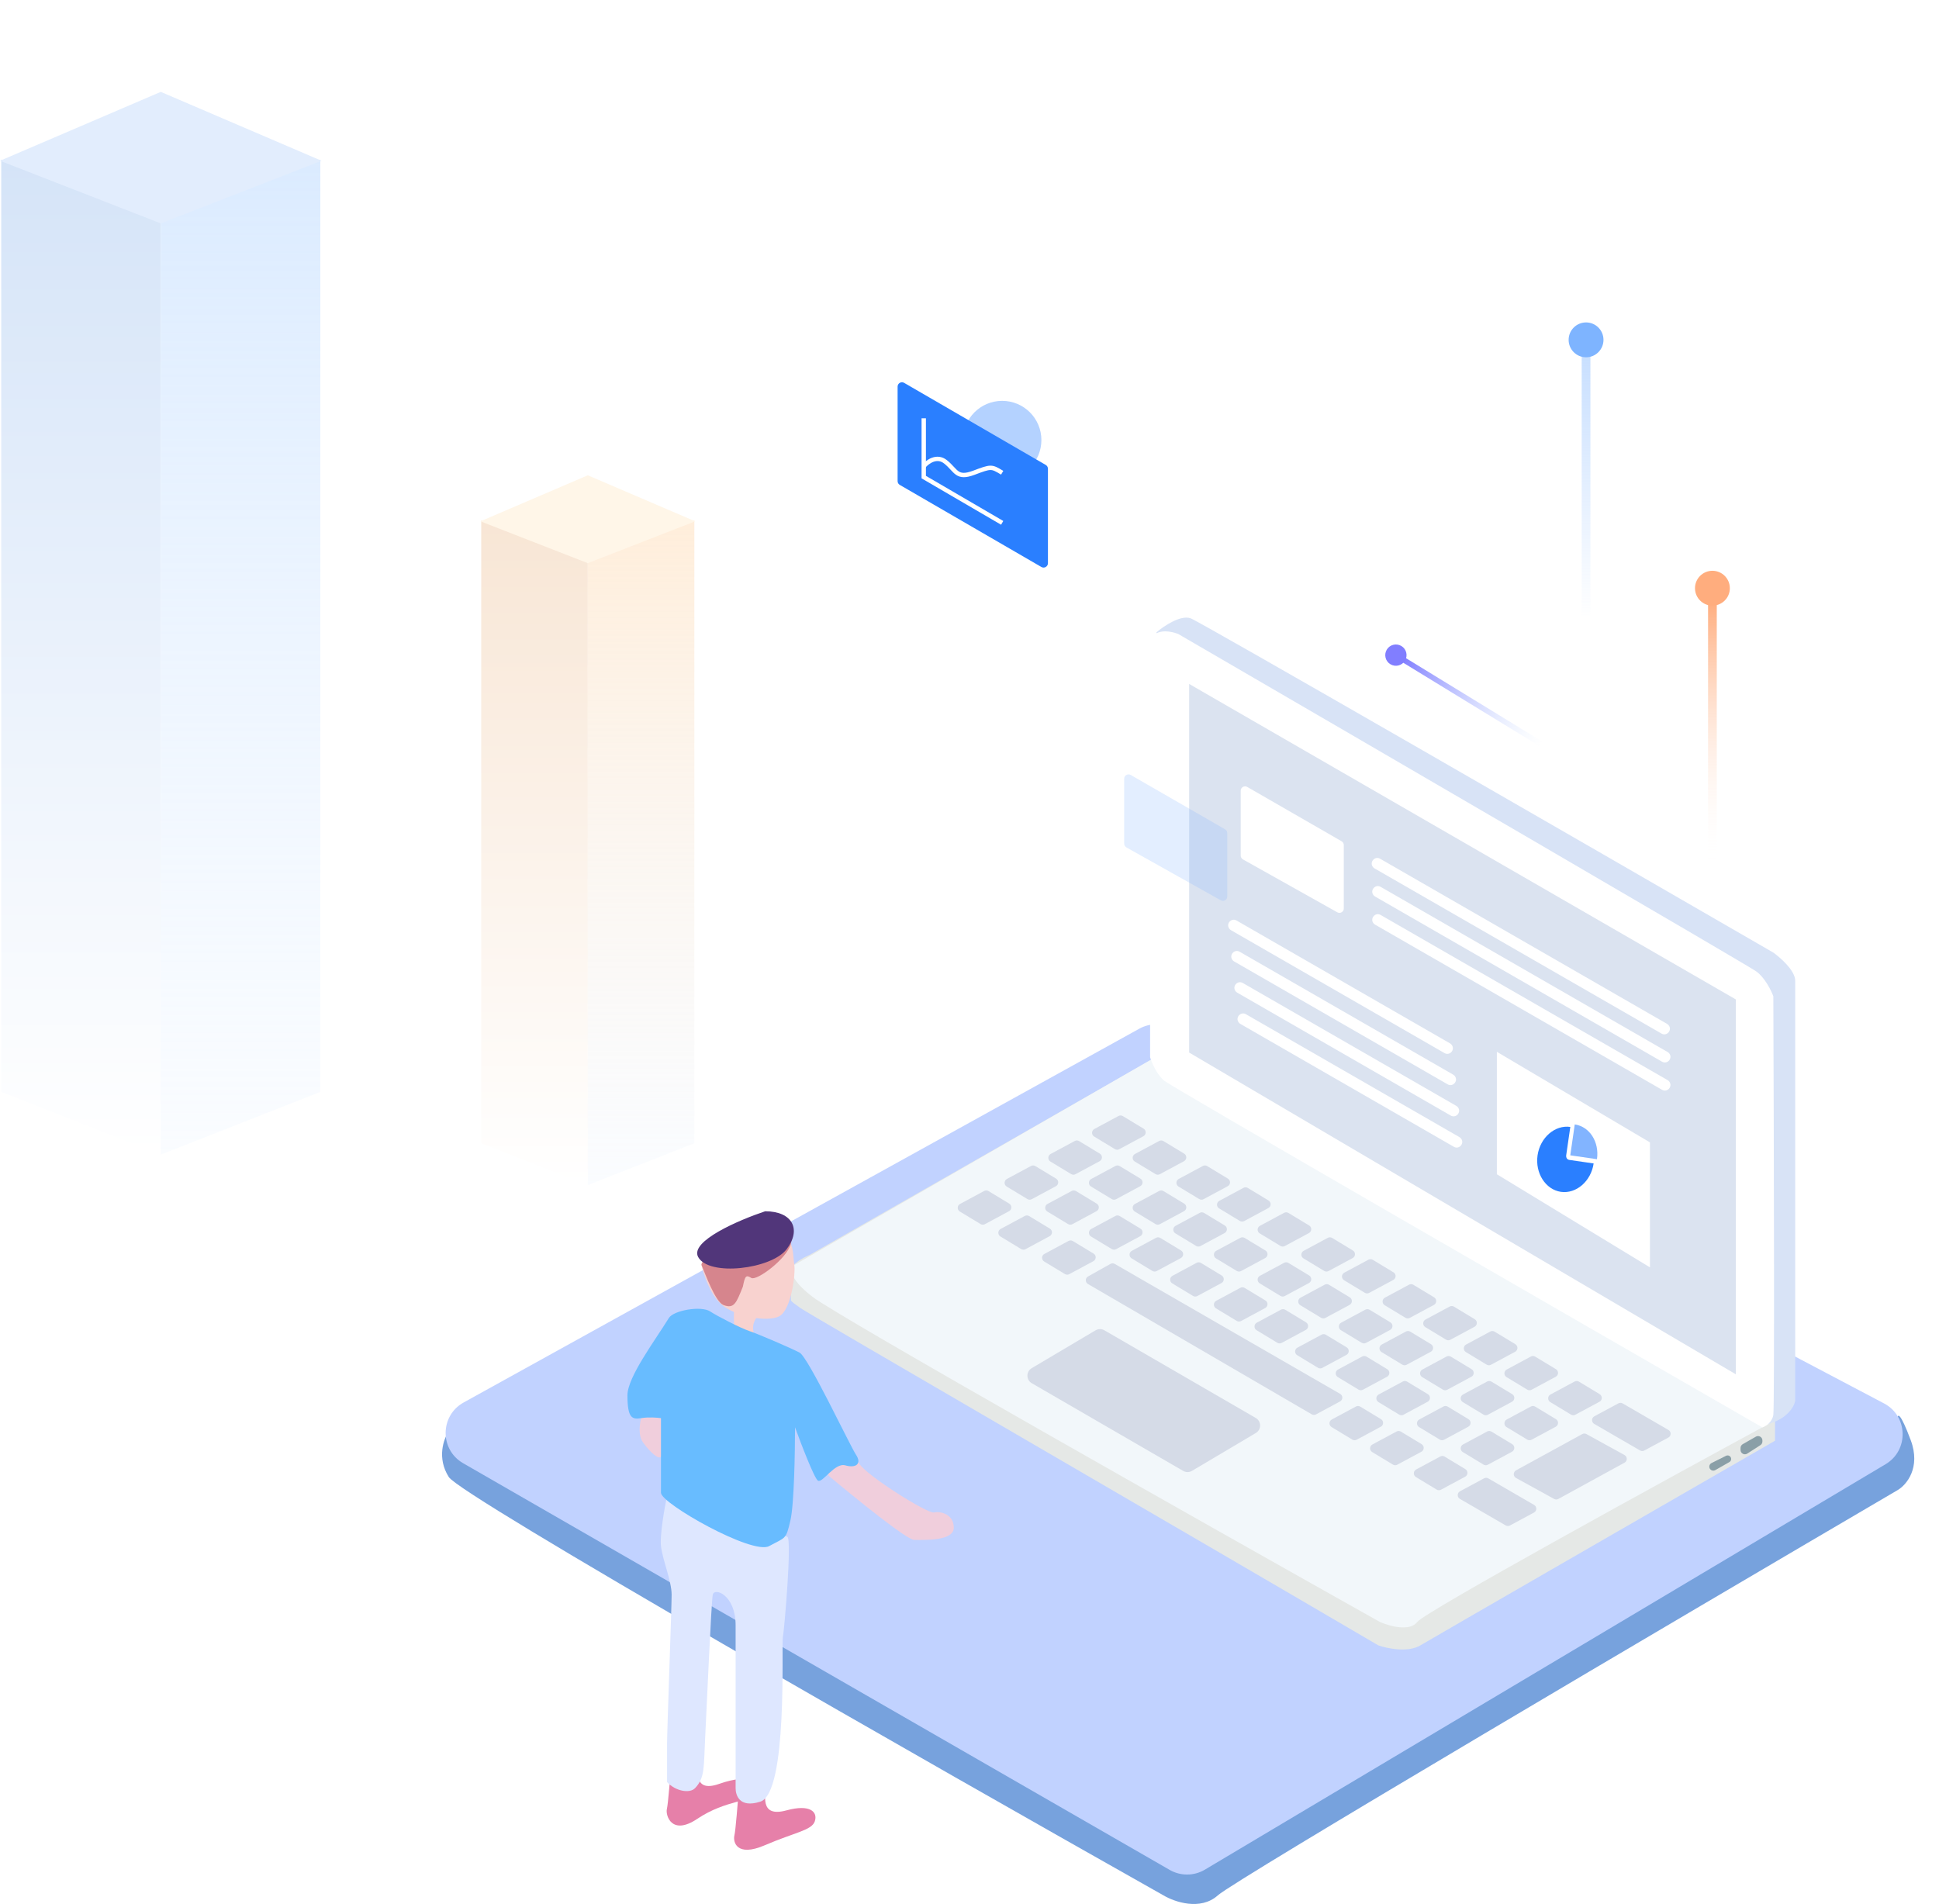 <svg width="445" height="437" viewBox="0 0 445 437" fill="none" xmlns="http://www.w3.org/2000/svg">
<path d="M0.283 36.616L36.899 51.01V265L0.283 250.606V36.616Z" fill="url(#paint0_linear)"/>
<path d="M73.515 36.616L36.899 51.01V265L73.515 250.606V36.616Z" fill="url(#paint1_linear)"/>
<path d="M0 36.899L36.9 21.085L73.797 36.899L36.899 51.275L0 36.899Z" fill="#E2EDFD"/>
<path d="M110.442 119.457L134.899 129.071V272L110.442 262.386V119.457Z" fill="url(#paint2_linear)"/>
<path d="M159.355 119.457L134.899 129.071V272L159.355 262.386V119.457Z" fill="url(#paint3_linear)"/>
<path d="M110.253 119.646L134.9 109.083L159.544 119.646L134.899 129.248L110.253 119.646Z" fill="#FFF6E8"/>
<path d="M103 339C100.2 334.6 101.833 330.167 103 328.5L435.5 325.5C435.5 324.5 436.1 324.1 438.5 330.5C440.9 336.9 437.5 340.833 435.5 342C385.167 371.5 283.5 431.4 279.5 435C275.5 438.6 269.5 436.5 267 435C213.5 404.833 105.8 343.4 103 339Z" fill="#77A2DD"/>
<path d="M261.48 236.092C263.84 234.786 266.698 234.758 269.084 236.015L432.383 322.099C437.909 325.013 438.114 332.853 432.747 336.049L276.525 429.104C274.039 430.584 270.947 430.607 268.44 429.164L106.285 335.822C100.887 332.715 100.953 324.904 106.403 321.889L261.48 236.092Z" fill="#C1D2FF"/>
<path d="M181.524 298.5V291.592C181.524 290.158 184.392 288.605 185.826 288.007L265.5 242.5L407.364 324.572V330.666C381.434 345.602 328.858 375.905 325.99 377.626C323.122 379.347 318.342 378.343 316.311 377.626C272.936 352.174 185.764 301.686 183.675 300.195C182 299 182 299 181.525 298.5L181.524 298.5Z" fill="#E5E8E6"/>
<path d="M182.6 290.158L265.408 242.481L407.364 326.006C380.717 340.464 326.994 369.955 325.273 372.249C323.552 374.543 318.82 373.205 316.67 372.249C275.803 349.307 192.565 302.274 186.543 297.686C180.52 293.098 181.405 290.755 182.6 290.158Z" fill="#F2F7FA"/>
<path d="M251.427 305.324C252.049 304.955 252.823 304.951 253.449 305.314L288.197 325.439C289.519 326.205 289.529 328.111 288.215 328.89L273.561 337.579C272.938 337.948 272.165 337.952 271.538 337.589L236.791 317.463C235.468 316.697 235.458 314.792 236.773 314.012L251.427 305.324Z" fill="#D5DBE7"/>
<path d="M396.892 335.561L393.658 337.408C393.046 337.758 392.284 337.316 392.284 336.611C392.284 336.263 392.48 335.945 392.792 335.789L396.123 334.124C396.665 333.853 397.302 334.247 397.302 334.853C397.302 335.145 397.146 335.416 396.892 335.561Z" fill="#8A9FA7"/>
<path d="M399.453 332.777V332.322C399.453 331.963 399.646 331.631 399.957 331.453L402.976 329.728C403.643 329.347 404.472 329.829 404.472 330.597V330.837C404.472 331.177 404.299 331.494 404.013 331.678L400.994 333.619C400.329 334.046 399.453 333.569 399.453 332.777Z" fill="#8A9FA7"/>
<path d="M273.27 141.917C270.976 141.057 267.056 143.709 265.383 145.143L267.893 151.954L277.213 246.592C318.079 273.836 400.959 328.038 405.547 326.891C410.136 325.743 411.761 322.828 412 321.513V225.083C412 222.789 408.654 219.826 406.981 218.631C363.367 193.418 275.564 142.777 273.27 141.917Z" fill="#D8E3F6"/>
<path d="M263.949 242.649V148.37C263.949 144.068 268.251 144.665 270.402 145.502C313.777 170.715 401.031 221.499 403.038 222.933C405.045 224.366 406.503 227.354 406.981 228.668C407.101 259.975 407.268 323.019 406.981 324.74C406.694 326.46 405.189 327.369 404.472 327.608C359.423 301.678 268.896 249.46 267.176 248.026C265.455 246.592 264.308 243.844 263.949 242.649Z" fill="white"/>
<path d="M272.911 241.573V156.973L398.378 229.385V315.419L272.911 241.573Z" fill="#DBE3F0"/>
<path d="M284.741 181.477C284.741 180.708 285.573 180.227 286.24 180.61L307.899 193.081C308.209 193.26 308.4 193.59 308.4 193.948V208.511C308.4 209.275 307.578 209.757 306.911 209.383L285.252 197.241C284.936 197.064 284.741 196.73 284.741 196.368V181.477Z" fill="white"/>
<path opacity="0.23" d="M258 178.73C258 177.96 258.832 177.479 259.499 177.863L281.158 190.334C281.468 190.512 281.659 190.843 281.659 191.2V205.763C281.659 206.528 280.837 207.009 280.17 206.636L258.511 194.493C258.195 194.316 258 193.983 258 193.621V178.73Z" fill="#82B4FF"/>
<path d="M315.126 199.035C314.189 197.941 315.49 196.373 316.739 197.091L382.594 234.997C382.72 235.07 382.833 235.163 382.928 235.274C383.865 236.368 382.563 237.936 381.315 237.218L315.46 199.312C315.334 199.239 315.221 199.146 315.126 199.035Z" fill="white"/>
<path d="M315.249 205.488C314.312 204.394 315.613 202.825 316.861 203.544L382.717 241.45C382.843 241.522 382.956 241.616 383.051 241.727C383.987 242.82 382.686 244.389 381.438 243.671L315.583 205.765C315.457 205.692 315.344 205.598 315.249 205.488Z" fill="white"/>
<path d="M315.249 211.94C314.312 210.847 315.613 209.278 316.861 209.996L382.717 247.902C382.843 247.975 382.956 248.068 383.051 248.179C383.987 249.273 382.686 250.842 381.438 250.123L315.583 212.217C315.457 212.145 315.344 212.051 315.249 211.94Z" fill="white"/>
<path d="M282.097 213.109C281.318 211.985 282.604 210.586 283.789 211.268L332.79 239.473C332.954 239.568 333.096 239.698 333.204 239.854C333.982 240.977 332.696 242.376 331.511 241.694L282.51 213.489C282.346 213.395 282.205 213.265 282.097 213.109Z" fill="white"/>
<path d="M282.814 220.278C282.035 219.155 283.321 217.756 284.506 218.438L333.507 246.643C333.671 246.737 333.812 246.867 333.921 247.023C334.699 248.147 333.413 249.546 332.228 248.864L283.227 220.659C283.063 220.564 282.922 220.434 282.814 220.278Z" fill="white"/>
<path d="M283.53 227.448C282.752 226.324 284.038 224.925 285.223 225.607L334.224 253.812C334.388 253.907 334.529 254.037 334.637 254.193C335.416 255.316 334.13 256.715 332.945 256.033L283.944 227.828C283.78 227.734 283.639 227.604 283.53 227.448Z" fill="white"/>
<path d="M284.247 234.617C283.469 233.494 284.755 232.095 285.94 232.777L334.941 260.982C335.105 261.076 335.246 261.206 335.354 261.362C336.133 262.486 334.847 263.885 333.662 263.203L284.661 234.998C284.497 234.903 284.355 234.773 284.247 234.617Z" fill="white"/>
<path d="M343.531 269.506V241.405L378.662 262.188V290.875L343.531 269.506Z" fill="white"/>
<path d="M360.385 258.642L359.449 265.099C359.362 265.695 359.648 266.142 360.163 266.216L365.739 267.025C365.148 271.097 361.742 274.052 358.225 273.542C354.707 273.032 352.28 269.232 352.87 265.159C353.461 261.086 356.867 258.132 360.385 258.642Z" fill="#2A7FFF"/>
<path d="M361.407 258.066C364.821 258.561 367.079 262.096 366.506 266.049L360.378 265.161L361.407 258.066Z" fill="#82B4FF"/>
<path d="M256.699 256.132C257.011 255.965 257.388 255.974 257.691 256.157L262.451 259.038C263.113 259.439 263.089 260.408 262.407 260.775L256.86 263.758C256.549 263.925 256.172 263.916 255.869 263.733L251.109 260.852C250.446 260.451 250.471 259.482 251.153 259.116L256.699 256.132Z" fill="#D5DBE7"/>
<path d="M266.02 261.868C266.331 261.7 266.708 261.71 267.011 261.893L271.772 264.774C272.434 265.175 272.409 266.144 271.727 266.51L266.181 269.493C265.869 269.661 265.492 269.651 265.189 269.468L260.429 266.587C259.767 266.187 259.791 265.218 260.473 264.851L266.02 261.868Z" fill="#D5DBE7"/>
<path d="M276.057 267.603C276.369 267.436 276.746 267.445 277.048 267.629L281.809 270.51C282.471 270.91 282.446 271.879 281.765 272.246L276.218 275.229C275.906 275.397 275.529 275.387 275.227 275.204L270.466 272.323C269.804 271.922 269.829 270.953 270.51 270.587L276.057 267.603Z" fill="#D5DBE7"/>
<path d="M285.377 272.622C285.689 272.455 286.066 272.464 286.369 272.647L291.129 275.528C291.791 275.929 291.767 276.898 291.085 277.264L285.538 280.248C285.227 280.415 284.85 280.406 284.547 280.223L279.787 277.342C279.124 276.941 279.149 275.972 279.831 275.605L285.377 272.622Z" fill="#D5DBE7"/>
<path d="M294.698 278.358C295.01 278.19 295.387 278.2 295.689 278.383L300.45 281.264C301.112 281.665 301.087 282.633 300.406 283L294.859 285.983C294.547 286.151 294.17 286.141 293.867 285.958L289.107 283.077C288.445 282.676 288.469 281.708 289.151 281.341L294.698 278.358Z" fill="#D5DBE7"/>
<path d="M304.735 284.093C305.047 283.926 305.424 283.935 305.727 284.119L310.487 286.999C311.149 287.4 311.125 288.369 310.443 288.736L304.896 291.719C304.585 291.887 304.208 291.877 303.905 291.694L299.144 288.813C298.482 288.412 298.507 287.443 299.189 287.077L304.735 284.093Z" fill="#D5DBE7"/>
<path d="M314.056 289.112C314.367 288.944 314.744 288.954 315.047 289.137L319.807 292.018C320.47 292.419 320.445 293.388 319.763 293.754L314.217 296.738C313.905 296.905 313.528 296.896 313.225 296.712L308.465 293.831C307.803 293.431 307.827 292.462 308.509 292.095L314.056 289.112Z" fill="#D5DBE7"/>
<path d="M323.376 294.848C323.688 294.68 324.065 294.69 324.367 294.873L329.128 297.754C329.79 298.154 329.765 299.123 329.084 299.49L323.537 302.473C323.225 302.641 322.848 302.631 322.546 302.448L317.785 299.567C317.123 299.166 317.148 298.197 317.829 297.831L323.376 294.848Z" fill="#D5DBE7"/>
<path d="M332.696 299.866C333.008 299.699 333.385 299.708 333.688 299.891L338.448 302.772C339.11 303.173 339.086 304.142 338.404 304.509L332.857 307.492C332.546 307.659 332.169 307.65 331.866 307.467L327.106 304.586C326.443 304.185 326.468 303.216 327.15 302.85L332.696 299.866Z" fill="#D5DBE7"/>
<path d="M342.017 305.602C342.328 305.434 342.705 305.444 343.008 305.627L347.769 308.508C348.431 308.909 348.406 309.878 347.724 310.244L342.178 313.227C341.866 313.395 341.489 313.385 341.186 313.202L336.426 310.321C335.764 309.921 335.788 308.952 336.47 308.585L342.017 305.602Z" fill="#D5DBE7"/>
<path d="M351.337 311.337C351.649 311.17 352.026 311.179 352.328 311.363L357.089 314.244C357.751 314.644 357.726 315.613 357.045 315.98L351.498 318.963C351.186 319.131 350.809 319.121 350.507 318.938L345.746 316.057C345.084 315.656 345.109 314.687 345.79 314.321L351.337 311.337Z" fill="#D5DBE7"/>
<path d="M361.374 317.073C361.686 316.905 362.063 316.915 362.366 317.098L367.126 319.979C367.788 320.38 367.764 321.349 367.082 321.715L361.535 324.699C361.224 324.866 360.847 324.857 360.544 324.673L355.784 321.793C355.121 321.392 355.146 320.423 355.828 320.056L361.374 317.073Z" fill="#D5DBE7"/>
<path d="M371.423 322.086C371.728 321.921 372.098 321.927 372.398 322.101L382.912 328.194C383.589 328.586 383.573 329.569 382.884 329.94L377.361 332.911C377.056 333.075 376.686 333.069 376.386 332.895L365.872 326.802C365.195 326.41 365.21 325.427 365.9 325.056L371.423 322.086Z" fill="#D5DBE7"/>
<path d="M246.662 261.868C246.974 261.7 247.351 261.71 247.654 261.893L252.414 264.774C253.076 265.175 253.052 266.144 252.37 266.51L246.823 269.493C246.511 269.661 246.134 269.651 245.832 269.468L241.071 266.587C240.409 266.187 240.434 265.218 241.115 264.851L246.662 261.868Z" fill="#D5DBE7"/>
<path d="M255.982 267.603C256.294 267.436 256.671 267.445 256.974 267.629L261.734 270.51C262.396 270.91 262.372 271.879 261.69 272.246L256.143 275.229C255.832 275.397 255.455 275.387 255.152 275.204L250.392 272.323C249.729 271.922 249.754 270.953 250.436 270.587L255.982 267.603Z" fill="#D5DBE7"/>
<path d="M266.02 273.339C266.331 273.171 266.708 273.181 267.011 273.364L271.772 276.245C272.434 276.646 272.409 277.615 271.727 277.981L266.181 280.965C265.869 281.132 265.492 281.123 265.189 280.939L260.429 278.059C259.767 277.658 259.791 276.689 260.473 276.322L266.02 273.339Z" fill="#D5DBE7"/>
<path d="M275.34 278.358C275.652 278.19 276.029 278.2 276.332 278.383L281.092 281.264C281.754 281.665 281.729 282.633 281.048 283L275.501 285.983C275.189 286.151 274.812 286.141 274.51 285.958L269.749 283.077C269.087 282.676 269.112 281.708 269.793 281.341L275.34 278.358Z" fill="#D5DBE7"/>
<path d="M284.661 284.093C284.972 283.926 285.349 283.935 285.652 284.119L290.412 286.999C291.075 287.4 291.05 288.369 290.368 288.736L284.822 291.719C284.51 291.887 284.133 291.877 283.83 291.694L279.07 288.813C278.408 288.412 278.432 287.443 279.114 287.077L284.661 284.093Z" fill="#D5DBE7"/>
<path d="M294.698 289.829C295.01 289.661 295.387 289.671 295.689 289.854L300.45 292.735C301.112 293.136 301.087 294.105 300.406 294.471L294.859 297.454C294.547 297.622 294.17 297.613 293.867 297.429L289.107 294.548C288.445 294.148 288.469 293.179 289.151 292.812L294.698 289.829Z" fill="#D5DBE7"/>
<path d="M304.018 294.848C304.33 294.68 304.707 294.69 305.01 294.873L309.77 297.754C310.432 298.154 310.408 299.123 309.726 299.49L304.179 302.473C303.868 302.641 303.491 302.631 303.188 302.448L298.428 299.567C297.765 299.166 297.79 298.197 298.472 297.831L304.018 294.848Z" fill="#D5DBE7"/>
<path d="M313.339 300.583C313.65 300.416 314.027 300.425 314.33 300.608L319.09 303.489C319.753 303.89 319.728 304.859 319.046 305.226L313.5 308.209C313.188 308.376 312.811 308.367 312.508 308.184L307.748 305.303C307.086 304.902 307.11 303.933 307.792 303.566L313.339 300.583Z" fill="#D5DBE7"/>
<path d="M322.659 305.602C322.971 305.434 323.348 305.444 323.651 305.627L328.411 308.508C329.073 308.909 329.048 309.878 328.367 310.244L322.82 313.227C322.508 313.395 322.131 313.385 321.829 313.202L317.068 310.321C316.406 309.921 316.431 308.952 317.112 308.585L322.659 305.602Z" fill="#D5DBE7"/>
<path d="M331.979 311.337C332.291 311.17 332.668 311.179 332.971 311.363L337.731 314.244C338.393 314.644 338.369 315.613 337.687 315.98L332.14 318.963C331.829 319.131 331.452 319.121 331.149 318.938L326.389 316.057C325.726 315.656 325.751 314.687 326.433 314.321L331.979 311.337Z" fill="#D5DBE7"/>
<path d="M341.3 317.073C341.611 316.905 341.989 316.915 342.291 317.098L347.052 319.979C347.714 320.38 347.689 321.349 347.008 321.715L341.461 324.699C341.149 324.866 340.772 324.857 340.469 324.673L335.709 321.793C335.047 321.392 335.071 320.423 335.753 320.056L341.3 317.073Z" fill="#D5DBE7"/>
<path d="M351.337 322.809C351.649 322.641 352.026 322.651 352.328 322.834L357.089 325.715C357.751 326.116 357.726 327.084 357.045 327.451L351.498 330.434C351.186 330.602 350.809 330.592 350.507 330.409L345.746 327.528C345.084 327.127 345.109 326.159 345.79 325.792L351.337 322.809Z" fill="#D5DBE7"/>
<path d="M363.124 329.137C363.424 328.973 363.787 328.973 364.087 329.138L372.828 333.949C373.52 334.33 373.519 335.323 372.827 335.702L357.635 344.024C357.335 344.188 356.972 344.188 356.672 344.023L347.931 339.212C347.239 338.831 347.24 337.838 347.932 337.459L363.124 329.137Z" fill="#D5DBE7"/>
<path d="M236.625 267.603C236.936 267.436 237.313 267.445 237.616 267.629L242.376 270.51C243.039 270.91 243.014 271.879 242.332 272.246L236.785 275.229C236.474 275.397 236.097 275.387 235.794 275.204L231.034 272.323C230.372 271.922 230.396 270.953 231.078 270.587L236.625 267.603Z" fill="#D5DBE7"/>
<path d="M245.945 273.339C246.257 273.171 246.634 273.181 246.936 273.364L251.697 276.245C252.359 276.646 252.334 277.615 251.653 277.981L246.106 280.965C245.794 281.132 245.417 281.123 245.114 280.939L240.354 278.059C239.692 277.658 239.716 276.689 240.398 276.322L245.945 273.339Z" fill="#D5DBE7"/>
<path d="M255.982 279.075C256.294 278.907 256.671 278.917 256.974 279.1L261.734 281.981C262.396 282.382 262.371 283.35 261.69 283.717L256.143 286.7C255.831 286.868 255.454 286.858 255.152 286.675L250.391 283.794C249.729 283.393 249.754 282.425 250.435 282.058L255.982 279.075Z" fill="#D5DBE7"/>
<path d="M265.303 284.093C265.614 283.926 265.991 283.935 266.294 284.119L271.054 286.999C271.716 287.4 271.692 288.369 271.01 288.736L265.463 291.719C265.152 291.887 264.775 291.877 264.472 291.694L259.712 288.813C259.049 288.412 259.074 287.443 259.756 287.077L265.303 284.093Z" fill="#D5DBE7"/>
<path d="M274.623 289.829C274.934 289.661 275.312 289.671 275.614 289.854L280.375 292.735C281.037 293.136 281.012 294.105 280.331 294.471L274.784 297.454C274.472 297.622 274.095 297.613 273.792 297.429L269.032 294.548C268.37 294.148 268.394 293.179 269.076 292.812L274.623 289.829Z" fill="#D5DBE7"/>
<path d="M284.66 295.565C284.972 295.397 285.349 295.406 285.652 295.59L290.412 298.471C291.074 298.871 291.05 299.84 290.368 300.207L284.821 303.19C284.509 303.358 284.132 303.348 283.83 303.165L279.069 300.284C278.407 299.883 278.432 298.914 279.113 298.548L284.66 295.565Z" fill="#D5DBE7"/>
<path d="M293.981 300.583C294.292 300.416 294.669 300.425 294.972 300.608L299.732 303.489C300.395 303.89 300.37 304.859 299.688 305.226L294.142 308.209C293.83 308.376 293.453 308.367 293.15 308.184L288.39 305.303C287.728 304.902 287.752 303.933 288.434 303.566L293.981 300.583Z" fill="#D5DBE7"/>
<path d="M303.301 306.319C303.613 306.151 303.99 306.161 304.292 306.344L309.053 309.225C309.715 309.626 309.69 310.595 309.009 310.961L303.462 313.944C303.15 314.112 302.773 314.103 302.471 313.919L297.71 311.038C297.048 310.638 297.073 309.669 297.754 309.302L303.301 306.319Z" fill="#D5DBE7"/>
<path d="M312.621 311.337C312.933 311.17 313.31 311.179 313.613 311.363L318.373 314.244C319.035 314.644 319.011 315.613 318.329 315.98L312.782 318.963C312.471 319.131 312.094 319.121 311.791 318.938L307.031 316.057C306.368 315.656 306.393 314.687 307.075 314.321L312.621 311.337Z" fill="#D5DBE7"/>
<path d="M321.942 317.073C322.253 316.906 322.63 316.915 322.933 317.098L327.694 319.979C328.356 320.38 328.331 321.349 327.649 321.716L322.103 324.699C321.791 324.866 321.414 324.857 321.111 324.674L316.351 321.793C315.689 321.392 315.713 320.423 316.395 320.056L321.942 317.073Z" fill="#D5DBE7"/>
<path d="M331.262 322.809C331.574 322.641 331.951 322.651 332.254 322.834L337.014 325.715C337.676 326.116 337.651 327.084 336.97 327.451L331.423 330.434C331.111 330.602 330.734 330.592 330.432 330.409L325.671 327.528C325.009 327.127 325.034 326.159 325.715 325.792L331.262 322.809Z" fill="#D5DBE7"/>
<path d="M341.299 328.544C341.611 328.377 341.988 328.386 342.291 328.57L347.051 331.45C347.713 331.851 347.689 332.82 347.007 333.187L341.46 336.17C341.149 336.338 340.772 336.328 340.469 336.145L335.709 333.264C335.046 332.863 335.071 331.894 335.753 331.528L341.299 328.544Z" fill="#D5DBE7"/>
<path d="M225.87 273.339C226.182 273.171 226.559 273.181 226.862 273.364L231.622 276.245C232.284 276.646 232.26 277.615 231.578 277.981L226.031 280.965C225.72 281.132 225.343 281.123 225.04 280.939L220.28 278.059C219.617 277.658 219.642 276.689 220.324 276.322L225.87 273.339Z" fill="#D5DBE7"/>
<path d="M235.191 279.075C235.503 278.907 235.88 278.917 236.182 279.1L240.943 281.981C241.605 282.382 241.58 283.35 240.899 283.717L235.352 286.7C235.04 286.868 234.663 286.858 234.36 286.675L229.6 283.794C228.938 283.393 228.963 282.425 229.644 282.058L235.191 279.075Z" fill="#D5DBE7"/>
<path d="M245.228 284.81C245.54 284.643 245.917 284.652 246.219 284.835L250.98 287.716C251.642 288.117 251.617 289.086 250.936 289.453L245.389 292.436C245.077 292.603 244.7 292.594 244.398 292.411L239.637 289.53C238.975 289.129 239 288.16 239.681 287.793L245.228 284.81Z" fill="#D5DBE7"/>
<path d="M254.85 290.077C255.158 289.905 255.533 289.907 255.838 290.083L307.562 319.905C308.241 320.297 308.227 321.281 307.536 321.652L302.019 324.62C301.712 324.785 301.342 324.778 301.042 324.603L249.689 294.696C249.021 294.307 249.029 293.338 249.704 292.96L254.85 290.077Z" fill="#D5DBE7"/>
<path d="M311.188 322.809C311.499 322.641 311.876 322.651 312.179 322.834L316.94 325.715C317.602 326.116 317.577 327.084 316.895 327.451L311.349 330.434C311.037 330.602 310.66 330.592 310.357 330.409L305.597 327.528C304.935 327.127 304.959 326.159 305.641 325.792L311.188 322.809Z" fill="#D5DBE7"/>
<path d="M320.508 328.544C320.82 328.377 321.197 328.386 321.5 328.57L326.26 331.45C326.922 331.851 326.898 332.82 326.216 333.187L320.669 336.17C320.358 336.338 319.98 336.328 319.678 336.145L314.917 333.264C314.255 332.863 314.28 331.894 314.961 331.528L320.508 328.544Z" fill="#D5DBE7"/>
<path d="M330.545 334.28C330.857 334.112 331.234 334.122 331.537 334.305L336.297 337.186C336.959 337.587 336.935 338.556 336.253 338.922L330.706 341.906C330.395 342.073 330.018 342.064 329.715 341.88L324.955 338.999C324.292 338.599 324.317 337.63 324.999 337.263L330.545 334.28Z" fill="#D5DBE7"/>
<path d="M340.594 339.293C340.899 339.128 341.269 339.134 341.569 339.308L352.083 345.401C352.76 345.793 352.745 346.776 352.055 347.147L346.532 350.117C346.227 350.282 345.857 350.276 345.557 350.102L335.043 344.009C334.366 343.617 334.381 342.634 335.071 342.263L340.594 339.293Z" fill="#D5DBE7"/>
<rect x="363" y="81" width="2" height="61" fill="url(#paint4_linear)"/>
<circle cx="364" cy="78" r="4" fill="#7EB4FF"/>
<rect width="1.222" height="37.275" transform="matrix(-0.522 0.853 0.853 0.522 322.243 150.795)" fill="url(#paint5_linear)"/>
<circle r="2.444" transform="matrix(-0.522 0.853 0.853 0.522 320.36 150.36)" fill="#817EFF"/>
<rect x="392" y="138" width="2" height="61" fill="url(#paint6_linear)"/>
<circle cx="393" cy="135" r="4" fill="#FFAD7E"/>
<path d="M168.545 421.254C168.825 420.135 169.361 413.329 169.594 410.066H175.538C176 411.5 173.973 417.28 180.5 415.5C186 414 187.699 415.902 187 418C186.301 420.098 182.5 420.5 175.538 423.5C168.958 426.335 168.195 422.653 168.545 421.254Z" fill="#E680A9"/>
<path d="M168.5 305C168.5 304.6 168.333 302 168.5 300.5C170.167 300.167 175.5 299.2 175.5 300C175.5 301 172 302.5 173 306C173.412 307.442 168.5 305.5 168.5 305Z" fill="#F8D2CF"/>
<path d="M153.05 415.188C153.33 414.07 153.866 407.263 154.099 404H160.043C160.505 405.434 158.618 411.665 165.005 409.434C172.621 406.774 174.204 409.336 173.505 411.434C172.806 413.532 166.587 413.03 160.043 417.434C154.099 421.434 152.7 416.587 153.05 415.188Z" fill="#E680A9"/>
<path d="M209.805 353.424C208.127 353.424 196.053 343.634 190.225 338.739L188.127 334.893C190.575 334.311 195.82 333.705 197.218 335.942C198.966 338.739 212.952 347.48 214.35 347.131C215.749 346.781 218.896 347.48 218.896 350.627C218.896 353.774 211.903 353.424 209.805 353.424Z" fill="#F0CEDC"/>
<path d="M147.569 331.047C146.171 329.089 146.987 325.57 147.569 324.055C149.9 324.055 154.562 324.614 154.562 326.852C154.562 329.649 152.115 333.145 151.765 334.194C151.415 335.243 149.318 333.495 147.569 331.047Z" fill="#F0CEDC"/>
<path d="M151.692 354.823C151.412 352.305 152.508 346.082 153.091 343.285C161.948 346.198 179.873 352.166 180.712 352.725C181.761 353.424 180.013 374.053 179.663 375.801C179.314 377.549 180.863 411.466 174.5 413.5C169.532 415.088 168.824 411.814 168.824 410.415V373.004C168.824 366.011 163.929 364.263 163.58 366.011C163.23 367.759 162.181 392.234 161.832 398.877C161.482 405.52 161.832 408 159.5 410.415C158.271 411.688 155 411.098 153.091 409V400.276C153.091 397.129 154.14 369.158 154.14 366.011C154.14 362.864 152.042 357.97 151.692 354.823Z" fill="#DEE7FF"/>
<path d="M144 320.233C144 316.038 150.353 307.628 153.5 302.5C154.551 300.752 160.92 299.613 163 301C164.5 302 169.902 304.801 172 305.5C174.098 306.199 181.631 309.446 183.509 310.443C185.5 311.5 195.047 331.771 196.446 333.869C197.844 335.967 196.446 337.016 193.998 336.317C191.551 335.617 188.754 340.512 187.705 339.813C186.866 339.254 183.859 331.422 182.46 327.576C182.46 333.17 182.251 345.267 181.411 348.904C180.362 353.449 180.362 352.75 176.516 354.848C172.67 356.945 151.692 345.058 151.692 342.61V325.478C150.876 325.361 148.825 325.198 147.147 325.478C145.049 325.827 144 325.478 144 320.233Z" fill="#68BCFF"/>
<path d="M165.502 299.328C162.985 297.09 161.423 292.335 160.957 290.237C160.957 288.489 177.39 283.944 179.838 284.294C182.285 284.643 181.935 288.14 182.285 290.237C182.635 292.335 181.586 300.727 178.789 302.125C175.992 303.524 168.649 302.125 165.502 299.328Z" fill="#F8D2CF"/>
<path d="M166 299.5C164.187 298.775 161.806 292.308 161 290.323C161 287.346 173.635 286.601 175.085 286.105C176.535 285.609 182.467 282.026 181.5 285.5C180.533 288.974 173.635 294.045 172.426 293.301C171.218 292.557 170.976 292.805 170.493 295.286C169 299 168.5 300.5 166 299.5Z" fill="#D6858D"/>
<path d="M160.223 288.489C158.265 284.853 169.664 279.981 175.607 278C181.901 278 183.999 282.196 180.502 286.741C177.006 291.286 162.671 293.034 160.223 288.489Z" fill="#51367A"/>
<g filter="url(#filter0_f)">
<path d="M239 101C239 105.971 234.971 110 230 110C225.029 110 221 105.971 221 101C221 96.029 225.029 92 230 92C234.971 92 239 96.029 239 101Z" fill="#B4D2FF"/>
</g>
<path d="M206 88.736C206 87.965 206.835 87.484 207.502 87.871L240.002 106.711C240.31 106.89 240.5 107.22 240.5 107.576V129.264C240.5 130.035 239.665 130.516 238.998 130.13L206.498 111.289C206.19 111.11 206 110.78 206 110.424V88.736Z" fill="#2A7FFF"/>
<path d="M212 96V109.5L230 120" stroke="white"/>
<path d="M212 107C212.833 106 215 104.4 217 106C219.5 108 219.5 110 223.5 108.5C227.5 107 227.5 107 230 108.5" stroke="white"/>
<defs>
<filter id="filter0_f" x="205" y="76" width="50" height="50" filterUnits="userSpaceOnUse" color-interpolation-filters="sRGB">
<feFlood flood-opacity="0" result="BackgroundImageFix"/>
<feBlend mode="normal" in="SourceGraphic" in2="BackgroundImageFix" result="shape"/>
<feGaussianBlur stdDeviation="8" result="effect1_foregroundBlur"/>
</filter>
<linearGradient id="paint0_linear" x1="18.591" y1="36.616" x2="18.591" y2="265" gradientUnits="userSpaceOnUse">
<stop stop-color="#D5E4F8"/>
<stop offset="1" stop-color="white"/>
</linearGradient>
<linearGradient id="paint1_linear" x1="55.207" y1="36.616" x2="55.207" y2="265" gradientUnits="userSpaceOnUse">
<stop stop-color="#DBEBFF"/>
<stop offset="1" stop-color="#F6FAFF" stop-opacity="0.56"/>
<stop offset="1" stop-color="#F6FAFF" stop-opacity="0"/>
</linearGradient>
<linearGradient id="paint2_linear" x1="122.67" y1="119.457" x2="122.67" y2="272" gradientUnits="userSpaceOnUse">
<stop stop-color="#F8E6D5"/>
<stop offset="1" stop-color="white"/>
</linearGradient>
<linearGradient id="paint3_linear" x1="147.127" y1="119.457" x2="147.127" y2="272" gradientUnits="userSpaceOnUse">
<stop stop-color="#FFEEDB"/>
<stop offset="1" stop-color="#F6FAFF" stop-opacity="0.56"/>
</linearGradient>
<linearGradient id="paint4_linear" x1="364" y1="81" x2="364" y2="142" gradientUnits="userSpaceOnUse">
<stop stop-color="#C8DFFF"/>
<stop offset="1" stop-color="#C8DFFF" stop-opacity="0"/>
</linearGradient>
<linearGradient id="paint5_linear" x1="0.611" y1="0" x2="0.611" y2="37.275" gradientUnits="userSpaceOnUse">
<stop stop-color="#817EFF"/>
<stop offset="1" stop-color="#C8DFFF" stop-opacity="0"/>
</linearGradient>
<linearGradient id="paint6_linear" x1="393" y1="138" x2="393" y2="199" gradientUnits="userSpaceOnUse">
<stop stop-color="#FFAD7E"/>
<stop offset="1" stop-color="white" stop-opacity="0"/>
</linearGradient>
</defs>
</svg>
